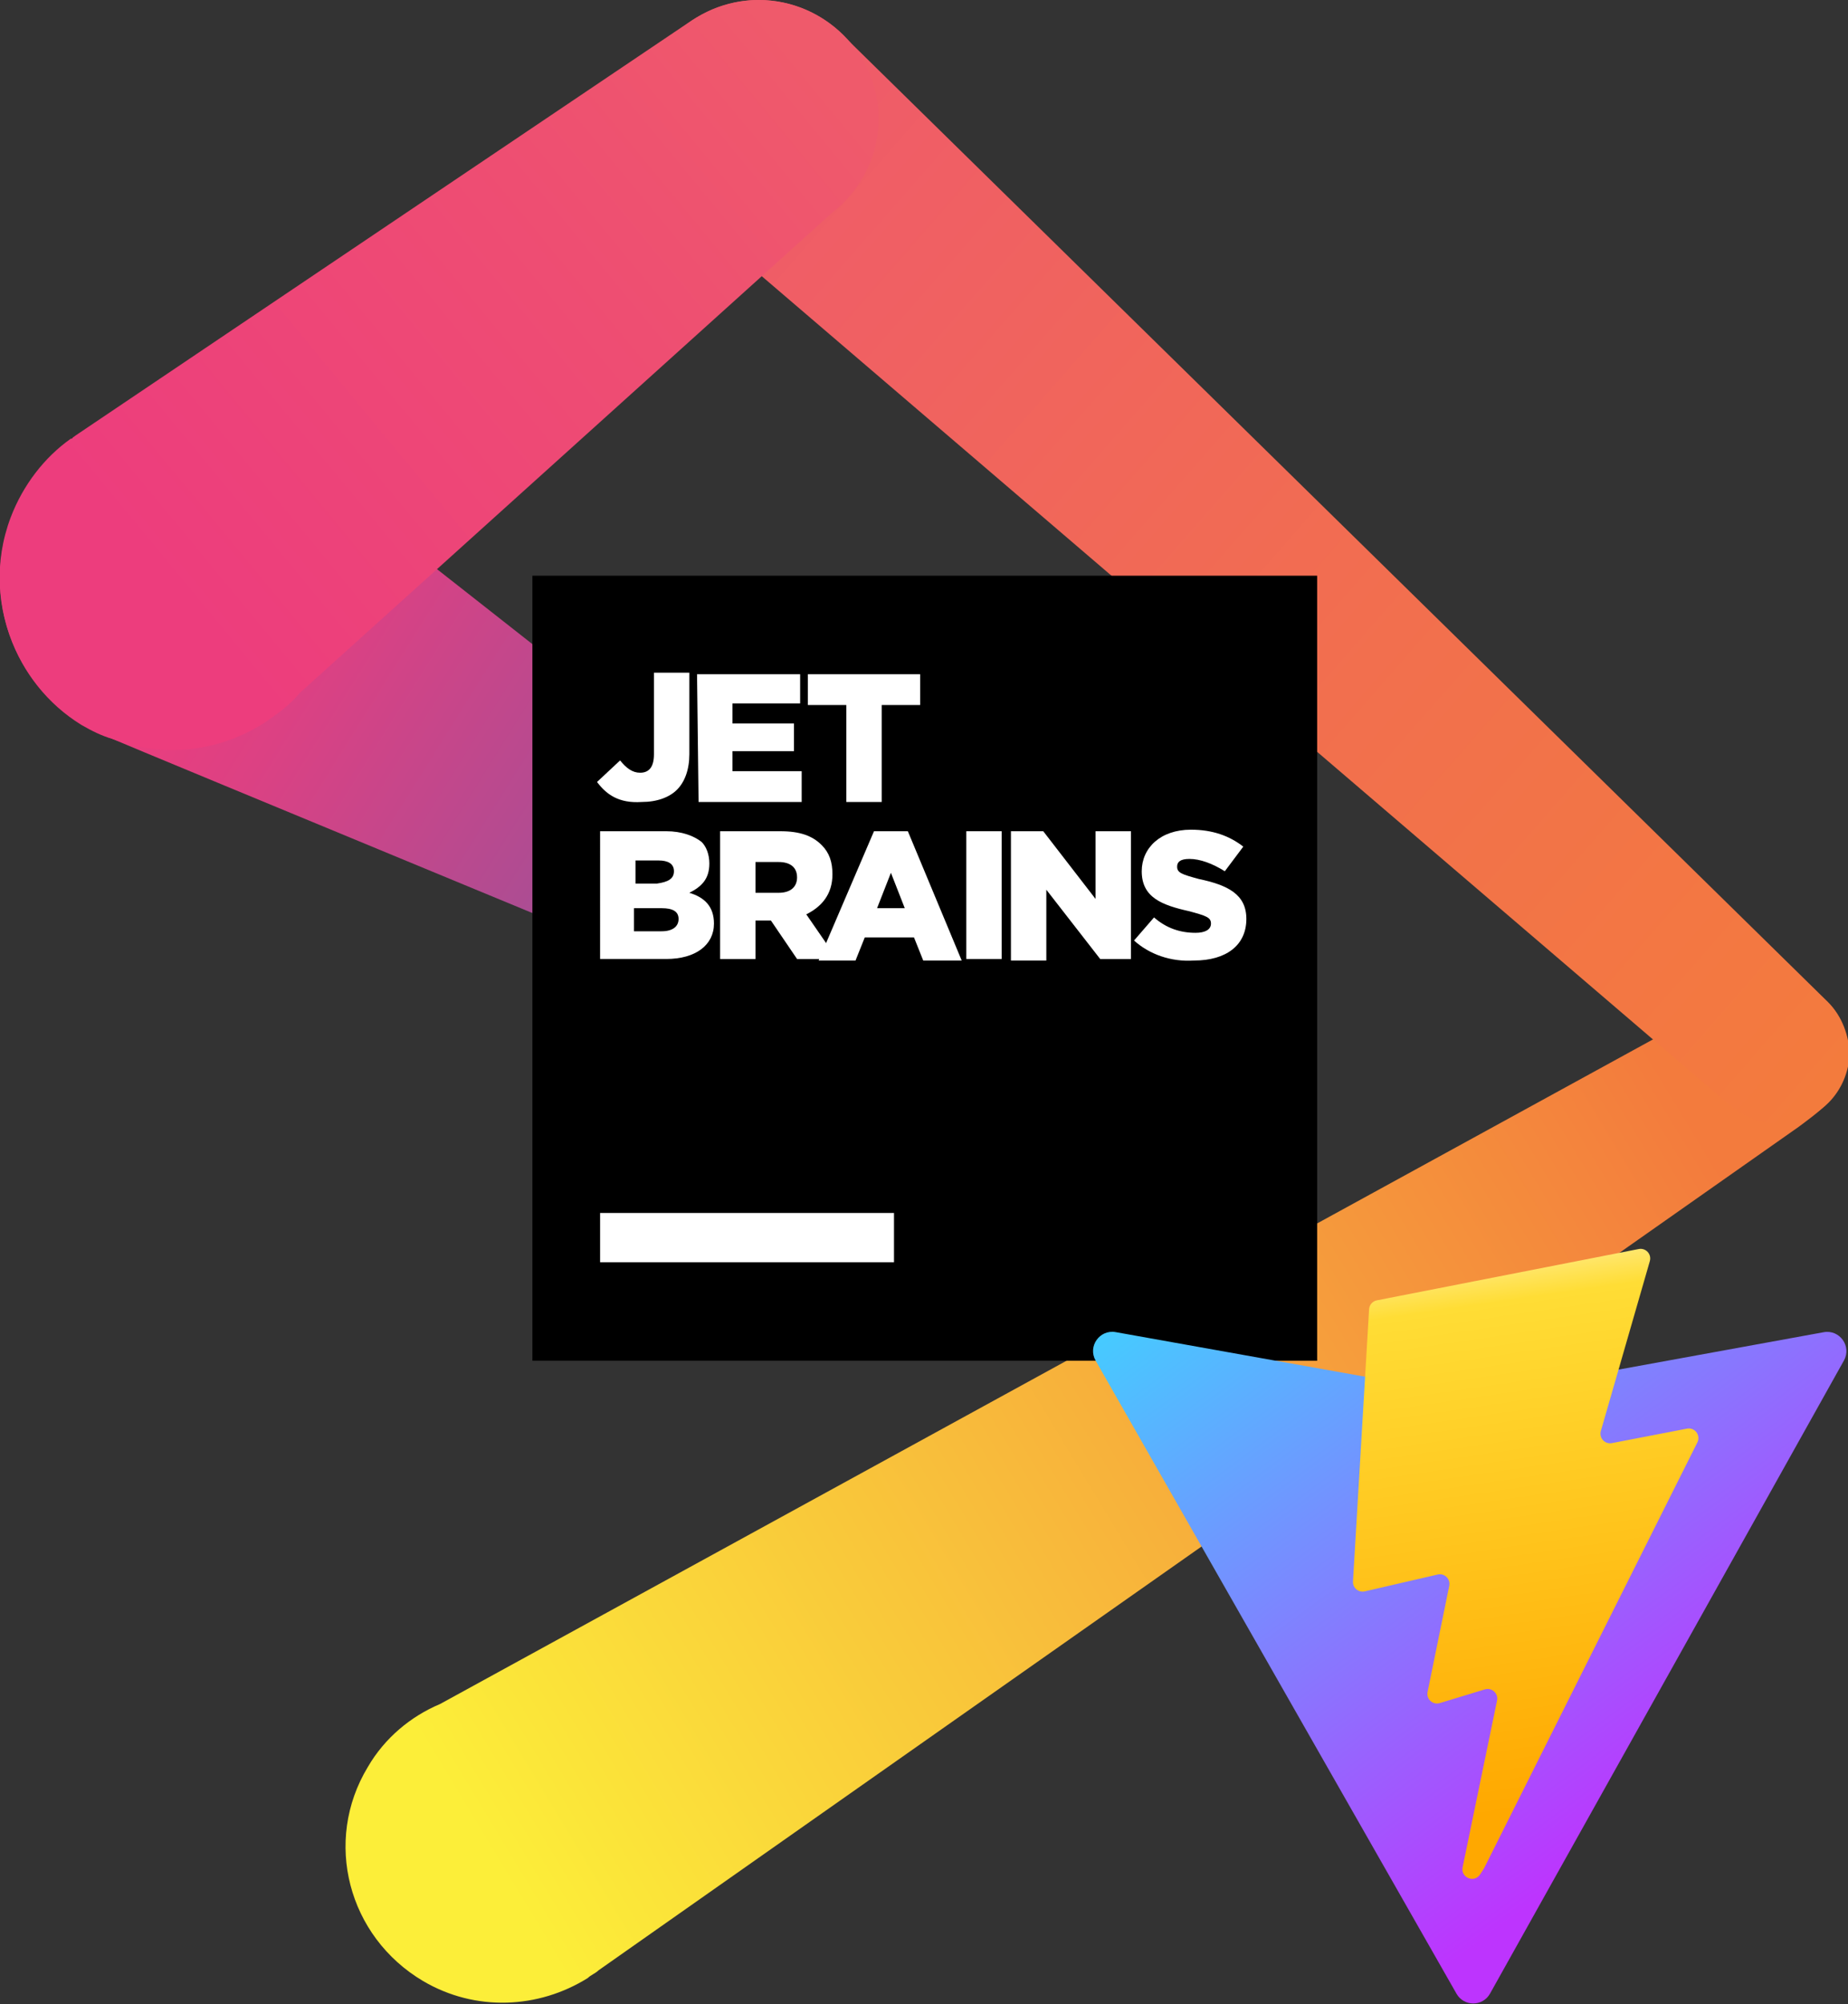 <?xml version="1.0" encoding="UTF-8" standalone="no"?>
<!-- Generator: Adobe Illustrator 19.1.0, SVG Export Plug-In . SVG Version: 6.00 Build 0)  -->

<svg
   version="1.1"
   id="Layer_1"
   x="0px"
   y="0px"
   width="120.1px"
   height="130.2px"
   viewBox="0 0 120.1 130.2"
   style="enable-background:new 0 0 120.1 130.2;"
   xml:space="preserve"
   sodipodi:docname="vite-jetbrains-plugin.svg"
   inkscape:version="1.1 (c68e22c387, 2021-05-23)"
   xmlns:inkscape="http://www.inkscape.org/namespaces/inkscape"
   xmlns:sodipodi="http://sodipodi.sourceforge.net/DTD/sodipodi-0.dtd"
   xmlns="http://www.w3.org/2000/svg"
   xmlns:svg="http://www.w3.org/2000/svg"><rect x="0" y="0" width="120.1" height="130.2" fill="#333333" stroke="none"/><defs
   id="defs52"><linearGradient
     id="paint0_linear"
     x1="6"
     y1="33"
     x2="235"
     y2="344"
     gradientUnits="userSpaceOnUse"><stop
       stop-color="#41D1FF"
       id="stop873" /><stop
       offset="1"
       stop-color="#BD34FE"
       id="stop875" /></linearGradient><linearGradient
     id="paint1_linear"
     x1="194.651"
     y1="8.818"
     x2="236.076"
     y2="292.989"
     gradientUnits="userSpaceOnUse"><stop
       stop-color="#FFEA83"
       id="stop878" /><stop
       offset="0.083"
       stop-color="#FFDD35"
       id="stop880" /><stop
       offset="1"
       stop-color="#FFA800"
       id="stop882" /></linearGradient></defs><sodipodi:namedview
   id="namedview50"
   pagecolor="#ffffff"
   bordercolor="#999999"
   borderopacity="1"
   inkscape:pageshadow="0"
   inkscape:pageopacity="0"
   inkscape:pagecheckerboard="0"
   showgrid="false"
   inkscape:zoom="4.7412"
   inkscape:cx="53.045643"
   inkscape:cy="86.686915"
   inkscape:window-width="2498"
   inkscape:window-height="1417"
   inkscape:window-x="-8"
   inkscape:window-y="-8"
   inkscape:window-maximized="1"
   inkscape:current-layer="Layer_1" />
<g
   id="g47">
	<linearGradient
   id="XMLID_2_"
   gradientUnits="userSpaceOnUse"
   x1="31.841"
   y1="120.558"
   x2="110.24"
   y2="73.24">
		<stop
   offset="0"
   style="stop-color:#FCEE39"
   id="stop2" />
		<stop
   offset="1"
   style="stop-color:#F37B3D"
   id="stop4" />
	</linearGradient>
	<path
   id="XMLID_3041_"
   style="fill:url(#XMLID_2_);"
   d="M118.6,71.8c0.9-0.8,1.4-1.9,1.5-3.2c0.1-2.6-1.8-4.7-4.4-4.9   c-1.2-0.1-2.4,0.4-3.3,1.1l0,0l-83.8,45.9c-1.9,0.8-3.6,2.2-4.7,4.1c-2.9,4.8-1.3,11,3.6,13.9c3.4,2,7.5,1.8,10.7-0.2l0,0l0,0   c0.2-0.2,0.5-0.3,0.7-0.5l78-54.8C117.3,72.9,118.4,72.1,118.6,71.8L118.6,71.8L118.6,71.8z" />
	<linearGradient
   id="XMLID_3_"
   gradientUnits="userSpaceOnUse"
   x1="48.361"
   y1="6.908"
   x2="119.918"
   y2="69.555">
		<stop
   offset="0"
   style="stop-color:#EF5A6B"
   id="stop8" />
		<stop
   offset="0.57"
   style="stop-color:#F26F4E"
   id="stop10" />
		<stop
   offset="1"
   style="stop-color:#F37B3D"
   id="stop12" />
	</linearGradient>
	<path
   id="XMLID_3049_"
   style="fill:url(#XMLID_3_);"
   d="M118.8,65.1L118.8,65.1L55,2.5C53.6,1,51.6,0,49.3,0   c-4.3,0-7.7,3.5-7.7,7.7v0c0,2.1,0.8,3.9,2.1,5.3l0,0l0,0c0.4,0.4,0.8,0.7,1.2,1l67.4,57.7l0,0c0.8,0.7,1.8,1.2,3,1.3   c2.6,0.1,4.7-1.8,4.9-4.4C120.2,67.3,119.7,66,118.8,65.1z" />
	<linearGradient
   id="XMLID_4_"
   gradientUnits="userSpaceOnUse"
   x1="52.947"
   y1="63.641"
   x2="10.538"
   y2="37.156">
		<stop
   offset="0"
   style="stop-color:#7C59A4"
   id="stop16" />
		<stop
   offset="0.385"
   style="stop-color:#AF4C92"
   id="stop18" />
		<stop
   offset="0.765"
   style="stop-color:#DC4183"
   id="stop20" />
		<stop
   offset="0.957"
   style="stop-color:#ED3D7D"
   id="stop22" />
	</linearGradient>
	<path
   id="XMLID_3042_"
   style="fill:url(#XMLID_4_);"
   d="M57.1,59.5C57,59.5,17.7,28.5,16.9,28l0,0l0,0c-0.6-0.3-1.2-0.6-1.8-0.9   c-5.8-2.2-12.2,0.8-14.4,6.6c-1.9,5.1,0.2,10.7,4.6,13.4l0,0l0,0C6,47.5,6.6,47.8,7.3,48c0.4,0.2,45.4,18.8,45.4,18.8l0,0   c1.8,0.8,3.9,0.3,5.1-1.2C59.3,63.7,59,61,57.1,59.5z" />
	<linearGradient
   id="XMLID_5_"
   gradientUnits="userSpaceOnUse"
   x1="52.174"
   y1="3.702"
   x2="10.771"
   y2="37.897">
		<stop
   offset="0"
   style="stop-color:#EF5A6B"
   id="stop26" />
		<stop
   offset="0.364"
   style="stop-color:#EE4E72"
   id="stop28" />
		<stop
   offset="1"
   style="stop-color:#ED3D7D"
   id="stop30" />
	</linearGradient>
	<path
   id="XMLID_3057_"
   style="fill:url(#XMLID_5_);"
   d="M49.3,0c-1.7,0-3.3,0.6-4.6,1.5L4.9,28.3c-0.1,0.1-0.2,0.1-0.2,0.2l-0.1,0   l0,0c-1.7,1.2-3.1,3-3.9,5.1C-1.5,39.4,1.5,45.9,7.3,48c3.6,1.4,7.5,0.7,10.4-1.4l0,0l0,0c0.7-0.5,1.3-1,1.8-1.6l34.6-31.2l0,0   c1.8-1.4,3-3.6,3-6.1v0C57.1,3.5,53.6,0,49.3,0z" />
	<g
   id="XMLID_3008_">
		<rect
   id="XMLID_3033_"
   x="34.6"
   y="37.4"
   style="fill:#000000;"
   width="51"
   height="51" />
		<rect
   id="XMLID_3032_"
   x="39"
   y="78.8"
   style="fill:#FFFFFF;"
   width="19.1"
   height="3.2" />
		<g
   id="XMLID_3009_">
			<path
   id="XMLID_3030_"
   style="fill:#FFFFFF;"
   d="M38.8,50.8l1.5-1.4c0.4,0.5,0.8,0.8,1.3,0.8c0.6,0,0.9-0.4,0.9-1.2l0-5.3l2.3,0     l0,5.3c0,1-0.3,1.8-0.8,2.3c-0.5,0.5-1.3,0.8-2.3,0.8C40.2,52.2,39.4,51.6,38.8,50.8z" />
			<path
   id="XMLID_3028_"
   style="fill:#FFFFFF;"
   d="M45.3,43.8l6.7,0v1.9l-4.4,0V47l4,0l0,1.8l-4,0l0,1.3l4.5,0l0,2l-6.7,0     L45.3,43.8z" />
			<path
   id="XMLID_3026_"
   style="fill:#FFFFFF;"
   d="M55,45.8l-2.5,0l0-2l7.3,0l0,2l-2.5,0l0,6.3l-2.3,0L55,45.8z" />
			<path
   id="XMLID_3022_"
   style="fill:#FFFFFF;"
   d="M39,54l4.3,0c1,0,1.8,0.3,2.3,0.7c0.3,0.3,0.5,0.8,0.5,1.4v0     c0,1-0.5,1.5-1.3,1.9c1,0.3,1.6,0.9,1.6,2v0c0,1.4-1.2,2.3-3.1,2.3l-4.3,0L39,54z M43.8,56.6c0-0.5-0.4-0.7-1-0.7l-1.5,0l0,1.5     l1.4,0C43.4,57.3,43.8,57.1,43.8,56.6L43.8,56.6z M43,59l-1.8,0l0,1.5H43c0.7,0,1.1-0.3,1.1-0.8v0C44.1,59.2,43.7,59,43,59z" />
			<path
   id="XMLID_3019_"
   style="fill:#FFFFFF;"
   d="M46.8,54l3.9,0c1.3,0,2.1,0.3,2.7,0.9c0.5,0.5,0.7,1.1,0.7,1.9v0     c0,1.3-0.7,2.1-1.7,2.6l2,2.9l-2.6,0l-1.7-2.5h-1l0,2.5l-2.3,0L46.8,54z M50.6,58c0.8,0,1.2-0.4,1.2-1v0c0-0.7-0.5-1-1.2-1     l-1.5,0v2H50.6z" />
			<path
   id="XMLID_3016_"
   style="fill:#FFFFFF;"
   d="M56.8,54l2.2,0l3.5,8.4l-2.5,0l-0.6-1.5l-3.2,0l-0.6,1.5l-2.4,0L56.8,54z      M58.8,59l-0.9-2.3L57,59L58.8,59z" />
			<path
   id="XMLID_3014_"
   style="fill:#FFFFFF;"
   d="M62.8,54l2.3,0l0,8.3l-2.3,0L62.8,54z" />
			<path
   id="XMLID_3012_"
   style="fill:#FFFFFF;"
   d="M65.7,54l2.1,0l3.4,4.4l0-4.4l2.3,0l0,8.3l-2,0L68,57.8l0,4.6l-2.3,0L65.7,54z" />
			<path
   id="XMLID_3010_"
   style="fill:#FFFFFF;"
   d="M73.7,61.1l1.3-1.5c0.8,0.7,1.7,1,2.7,1c0.6,0,1-0.2,1-0.6v0     c0-0.4-0.3-0.5-1.4-0.8c-1.8-0.4-3.1-0.9-3.1-2.6v0c0-1.5,1.2-2.7,3.2-2.7c1.4,0,2.5,0.4,3.4,1.1l-1.2,1.6     c-0.8-0.5-1.6-0.8-2.3-0.8c-0.6,0-0.8,0.2-0.8,0.5v0c0,0.4,0.3,0.5,1.4,0.8c1.9,0.4,3.1,1,3.1,2.6v0c0,1.7-1.3,2.7-3.4,2.7     C76.1,62.5,74.7,62,73.7,61.1z" />
		</g>
	</g>
</g>
<g
   style="fill:none"
   id="g900"
   transform="matrix(0.125,0,0,0.125,69.88,80.945)"><path
     d="M 399.641,59.525 215.643,388.545 c -3.799,6.793 -13.559,6.833 -17.415,0.073 L 10.582,59.556 C 6.381,52.19 12.68,43.267 21.028,44.759 L 205.223,77.682 c 1.175,0.21 2.378,0.208 3.553,-0.006 L 389.119,44.806 c 8.32,-1.516 14.649,7.338 10.522,14.719 z"
     fill="url(#paint0_linear)"
     id="path869"
     style="fill:url(#paint0_linear)" /><path
     d="M 292.965,1.574 156.801,28.255 c -2.238,0.439 -3.895,2.335 -4.03,4.611 L 144.395,174.33 c -0.197,3.332 2.863,5.918 6.115,5.168 l 37.91,-8.749 c 3.547,-0.818 6.752,2.306 6.023,5.873 l -11.263,55.153 c -0.758,3.712 2.727,6.886 6.352,5.785 l 23.415,-7.114 c 3.63,-1.102 7.118,2.081 6.35,5.796 l -17.899,86.633 c -1.12,5.419 6.088,8.374 9.094,3.728 L 212.5,323.5 323.454,102.072 c 1.858,-3.708 -1.346,-7.935 -5.418,-7.149 l -39.022,7.531 c -3.667,0.707 -6.787,-2.708 -5.752,-6.296 L 298.731,7.867 c 1.036,-3.594 -2.095,-7.012 -5.766,-6.292 z"
     fill="url(#paint1_linear)"
     id="path871"
     style="fill:url(#paint1_linear)" /></g></svg>
